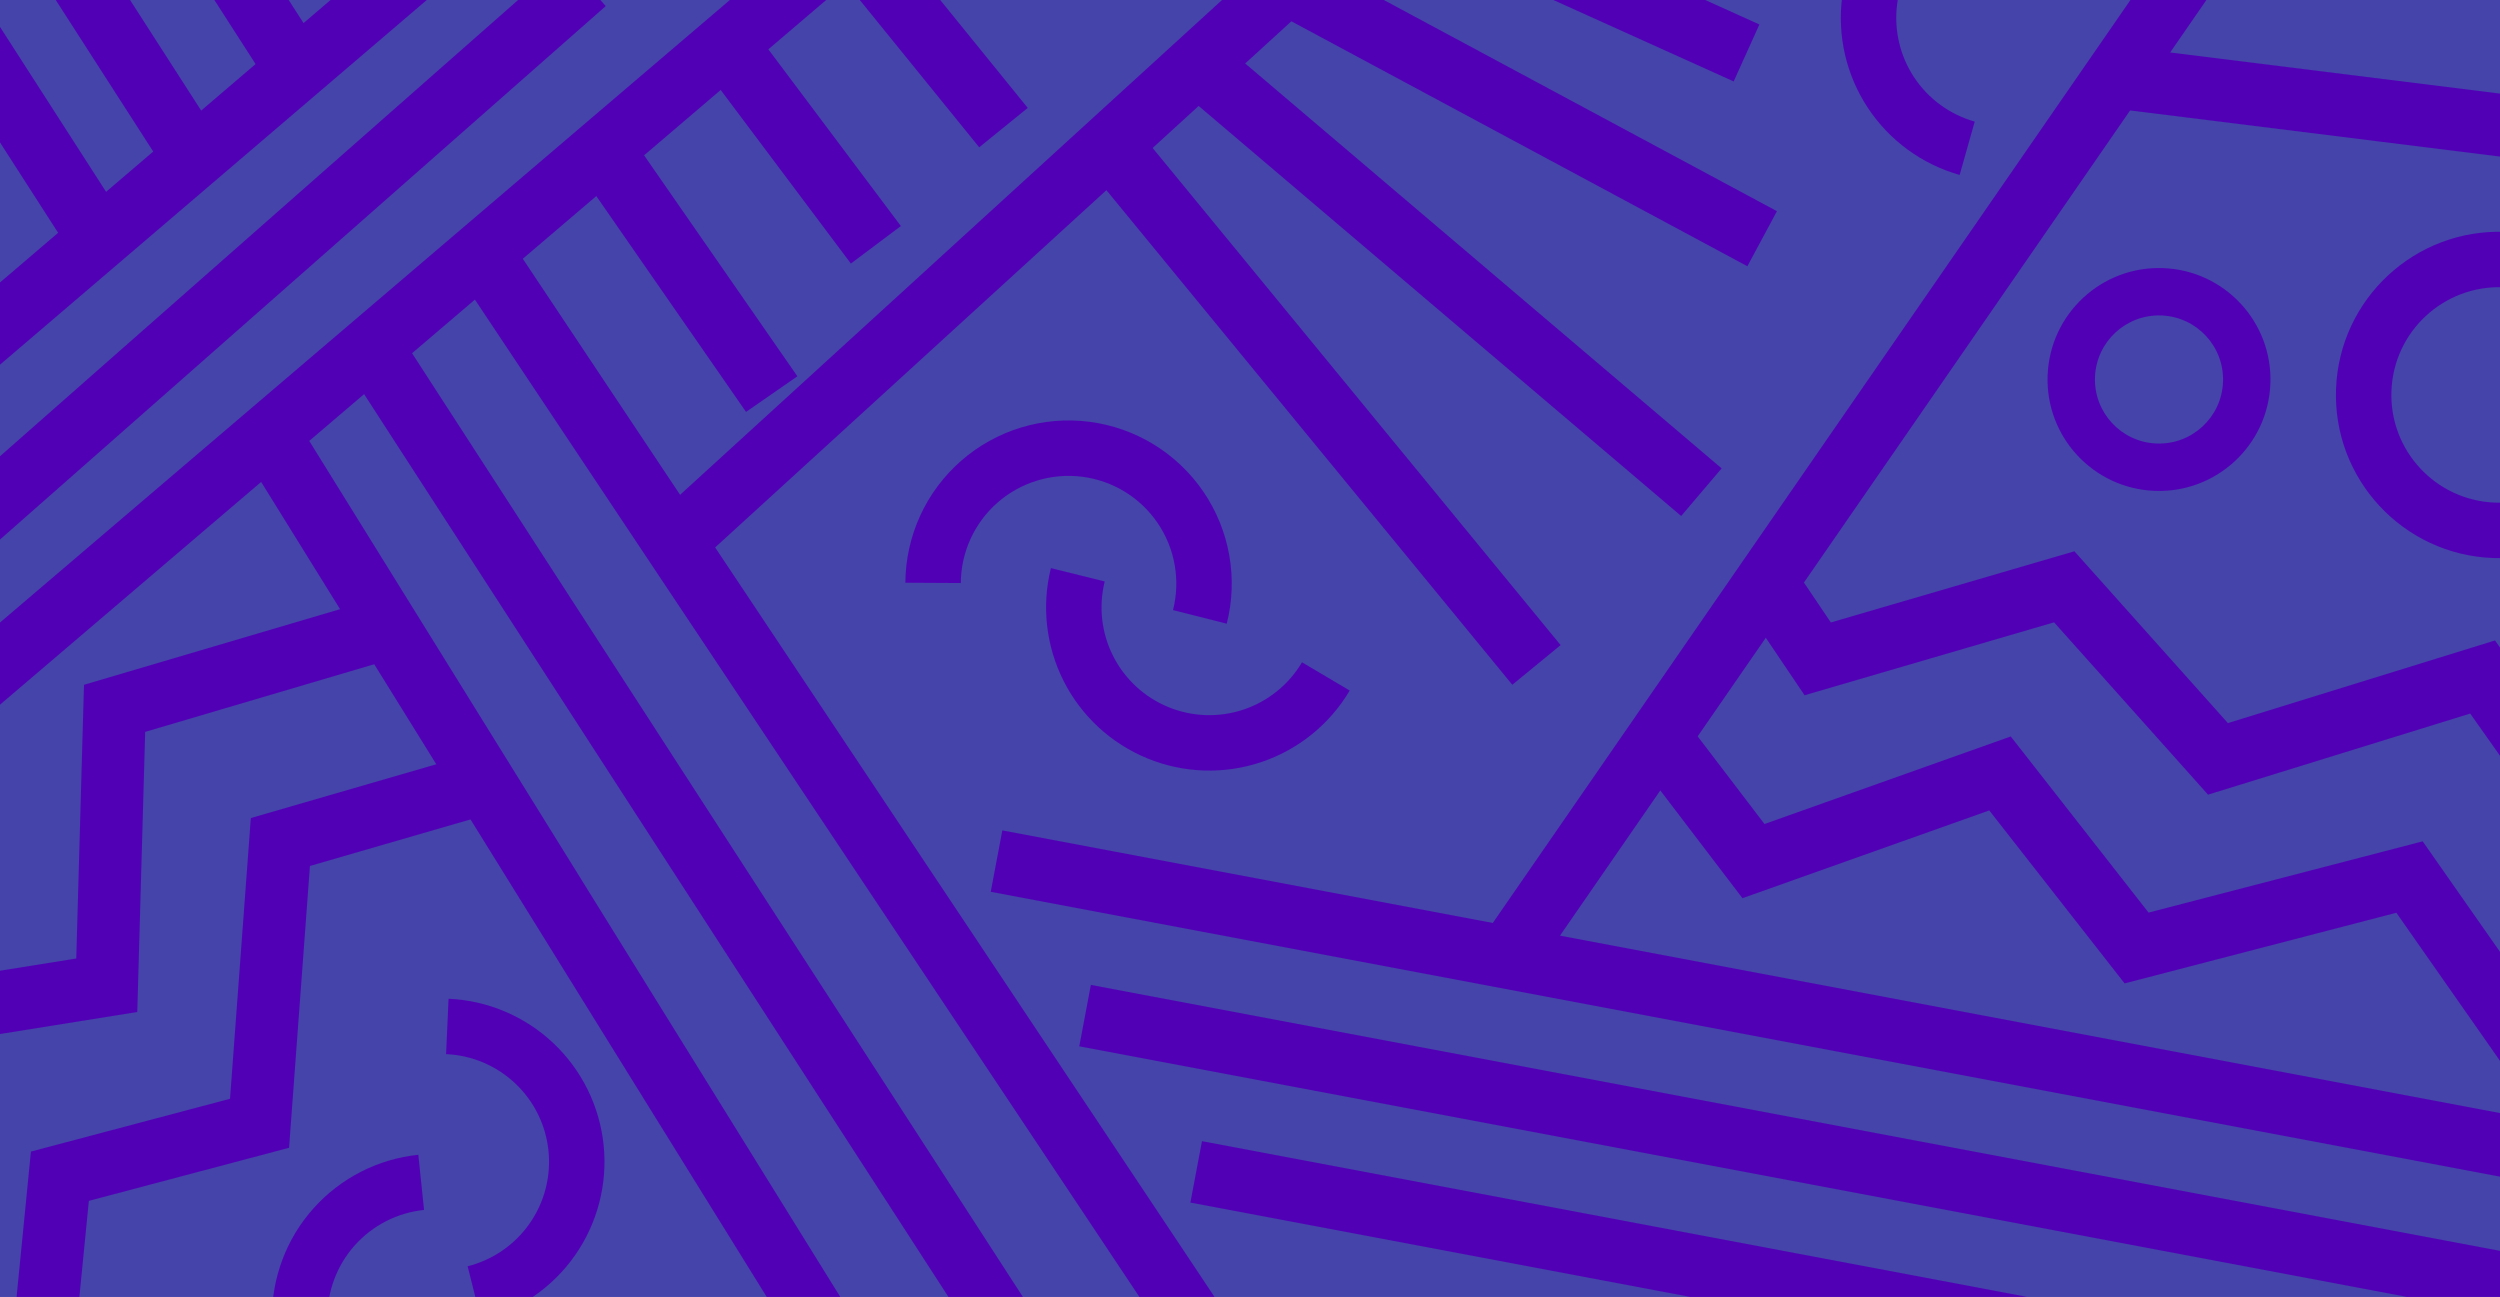 <svg width="1440" height="747" viewBox="0 0 1440 747" fill="none" xmlns="http://www.w3.org/2000/svg">
<g clip-path="url(#clip0_396_668)">
<rect width="1440" height="747" fill="#4444aa"/>
<rect width="1440" height="747" fill="#4444aa"/>
<path d="M-36 217.142L238 -17" stroke="#5200B6" stroke-width="36"/>
<path d="M-15 300L337 -10" stroke="#5200B6" stroke-width="36"/>
<path d="M-22 401L471 -19.5" stroke="#5200B6" stroke-width="36"/>
<path d="M160.063 259L478 771.5" stroke="#5200B6" stroke-width="36"/>
<path d="M-179.937 -231L64.751 149.438" stroke="#5200B6" stroke-width="36"/>
<path d="M1660.86 99.598L1212 43.617" stroke="#5200B6" stroke-width="36"/>
<path d="M212.377 198L581.314 768" stroke="#5200B6" stroke-width="36"/>
<path d="M350.5 91.5L444.5 227M420.5 29L504.5 141M578 73.5L496.5 -27" stroke="#5200B6" stroke-width="36"/>
<path d="M-134.937 -293L109.751 87.438" stroke="#5200B6" stroke-width="36"/>
<path d="M276.806 145L694.243 771.5" stroke="#5200B6" stroke-width="36"/>
<path d="M-78.937 -348L165.751 32.438" stroke="#5200B6" stroke-width="36"/>
<path d="M240.955 665.152C217.721 667.562 196.216 678.536 180.631 695.936C165.046 713.336 156.498 735.915 156.653 759.274C156.808 782.632 165.654 805.097 181.468 822.289C197.282 839.48 218.931 850.169 242.195 852.27L245.068 820.466C229.707 819.078 215.413 812.021 204.971 800.67C194.53 789.318 188.689 774.485 188.586 759.062C188.484 743.639 194.128 728.731 204.418 717.242C214.709 705.753 228.908 698.507 244.249 696.916L240.955 665.152Z" fill="#5200B6"/>
<path d="M706.61 359.263C709.878 346.366 710.371 332.922 708.056 319.821C705.742 306.72 700.673 294.259 693.184 283.262C685.695 272.266 675.957 262.985 664.614 256.032C653.271 249.079 640.581 244.613 627.383 242.93C614.186 241.247 600.782 242.384 588.057 246.267C575.331 250.15 563.575 256.689 553.566 265.454C543.556 274.218 535.522 285.008 529.992 297.109C524.463 309.21 521.566 322.346 521.491 335.65L553.425 335.829C553.474 327.044 555.387 318.37 559.038 310.38C562.689 302.39 567.994 295.266 574.603 289.479C581.212 283.692 588.974 279.374 597.376 276.81C605.778 274.247 614.629 273.496 623.343 274.607C632.057 275.719 640.436 278.667 647.925 283.258C655.415 287.849 661.845 293.977 666.789 301.238C671.734 308.498 675.081 316.726 676.61 325.377C678.138 334.027 677.813 342.904 675.655 351.419L706.61 359.263Z" fill="#5200B6"/>
<path d="M1533.42 231.047C1531.46 282.925 1487.81 323.387 1435.93 321.423C1384.06 319.458 1343.59 275.81 1345.56 223.933C1347.52 172.055 1391.17 131.593 1443.05 133.557C1494.92 135.522 1535.39 179.17 1533.42 231.047ZM1377.47 225.141C1376.17 259.395 1402.89 288.214 1437.14 289.512C1471.39 290.809 1500.21 264.092 1501.51 229.839C1502.81 195.585 1476.09 166.765 1441.84 165.468C1407.59 164.171 1378.77 190.888 1377.47 225.141Z" fill="#5200B6"/>
<path d="M1307.74 221.016C1306.4 256.449 1276.59 284.085 1241.16 282.743C1205.72 281.401 1178.09 251.59 1179.43 216.157C1180.77 180.724 1210.58 153.088 1246.02 154.43C1281.45 155.772 1309.09 185.583 1307.74 221.016ZM1206.71 217.19C1205.94 237.555 1221.83 254.688 1242.19 255.46C1262.55 256.231 1279.69 240.347 1280.46 219.983C1281.23 199.619 1265.35 182.485 1244.98 181.713C1224.62 180.942 1207.48 196.826 1206.71 217.19Z" fill="#5200B6"/>
<path d="M277.146 760.336C299.029 754.824 318.199 741.623 331.153 723.145C344.107 704.667 349.982 682.145 347.704 659.694C345.425 637.243 335.146 616.36 318.744 600.861C302.342 585.362 280.911 576.281 258.367 575.277L256.946 607.179C271.832 607.842 285.982 613.838 296.812 624.072C307.642 634.306 314.429 648.094 315.933 662.918C317.437 677.742 313.558 692.613 305.005 704.813C296.451 717.014 283.794 725.73 269.346 729.37L277.146 760.336Z" fill="#5200B6"/>
<path d="M605.317 327.228C599.882 349.13 602.508 372.257 612.716 392.383C622.923 412.509 640.03 428.292 660.912 436.847C681.794 445.403 705.057 446.161 726.451 438.982C747.845 431.804 765.943 417.169 777.439 397.75L749.959 381.482C742.369 394.304 730.419 403.968 716.293 408.707C702.167 413.447 686.807 412.947 673.019 407.297C659.231 401.648 647.936 391.228 641.196 377.939C634.456 364.65 632.722 349.38 636.311 334.918L605.317 327.228Z" fill="#5200B6"/>
<path d="M1152.8 -83.68C1130.23 -83.317 1108.55 -74.849 1091.72 -59.823C1074.88 -44.796 1064.01 -24.214 1061.1 -1.837C1058.18 20.541 1063.41 43.22 1075.84 62.059C1088.26 80.897 1107.05 94.638 1128.76 100.77L1137.44 70.038C1123.1 65.989 1110.7 56.916 1102.49 44.478C1094.29 32.039 1090.84 17.064 1092.76 2.289C1094.69 -12.486 1101.86 -26.076 1112.98 -35.998C1124.1 -45.919 1138.41 -51.511 1153.31 -51.751L1152.8 -83.68Z" fill="#5200B6"/>
<path d="M215 364L66 408L61.5 567.5L-32 582.5M277 451.5L161.5 485L149.5 647L34.5 677.5L23 794" stroke="#5200B6" stroke-width="36"/>
<path d="M1519.67 516.812L1429.98 389.953L1277.55 437.115L1189 338L1047 379.5L1019 338M1456.83 603.711L1387.88 505.178L1230.67 546.046L1152 445.5L1010 496L955.5 424.5" stroke="#5200B6" stroke-width="36"/>
<path d="M390.5 310.5L747 -15L690 37.044L980 283.5" stroke="#5200B6" stroke-width="36"/>
<path d="M574 496L1461.5 663.5" stroke="#5200B6" stroke-width="36"/>
<path d="M625 585L1512.5 752.5" stroke="#5200B6" stroke-width="36"/>
<path d="M689 675L1576.5 842.5" stroke="#5200B6" stroke-width="36"/>
<path d="M1015 137.5L746 -7M1006 30.5L835.5 -46.5" stroke="#5200B6" stroke-width="36"/>
<path d="M863.5 558L1272.5 -34" stroke="#5200B6" stroke-width="36"/>
<path d="M647 93L885 383" stroke="#5200B6" stroke-width="36"/>
</g>
<defs>
<clipPath id="clip0_396_668">
<rect width="1440" height="747" fill="white"/>
</clipPath>
</defs>
</svg>
